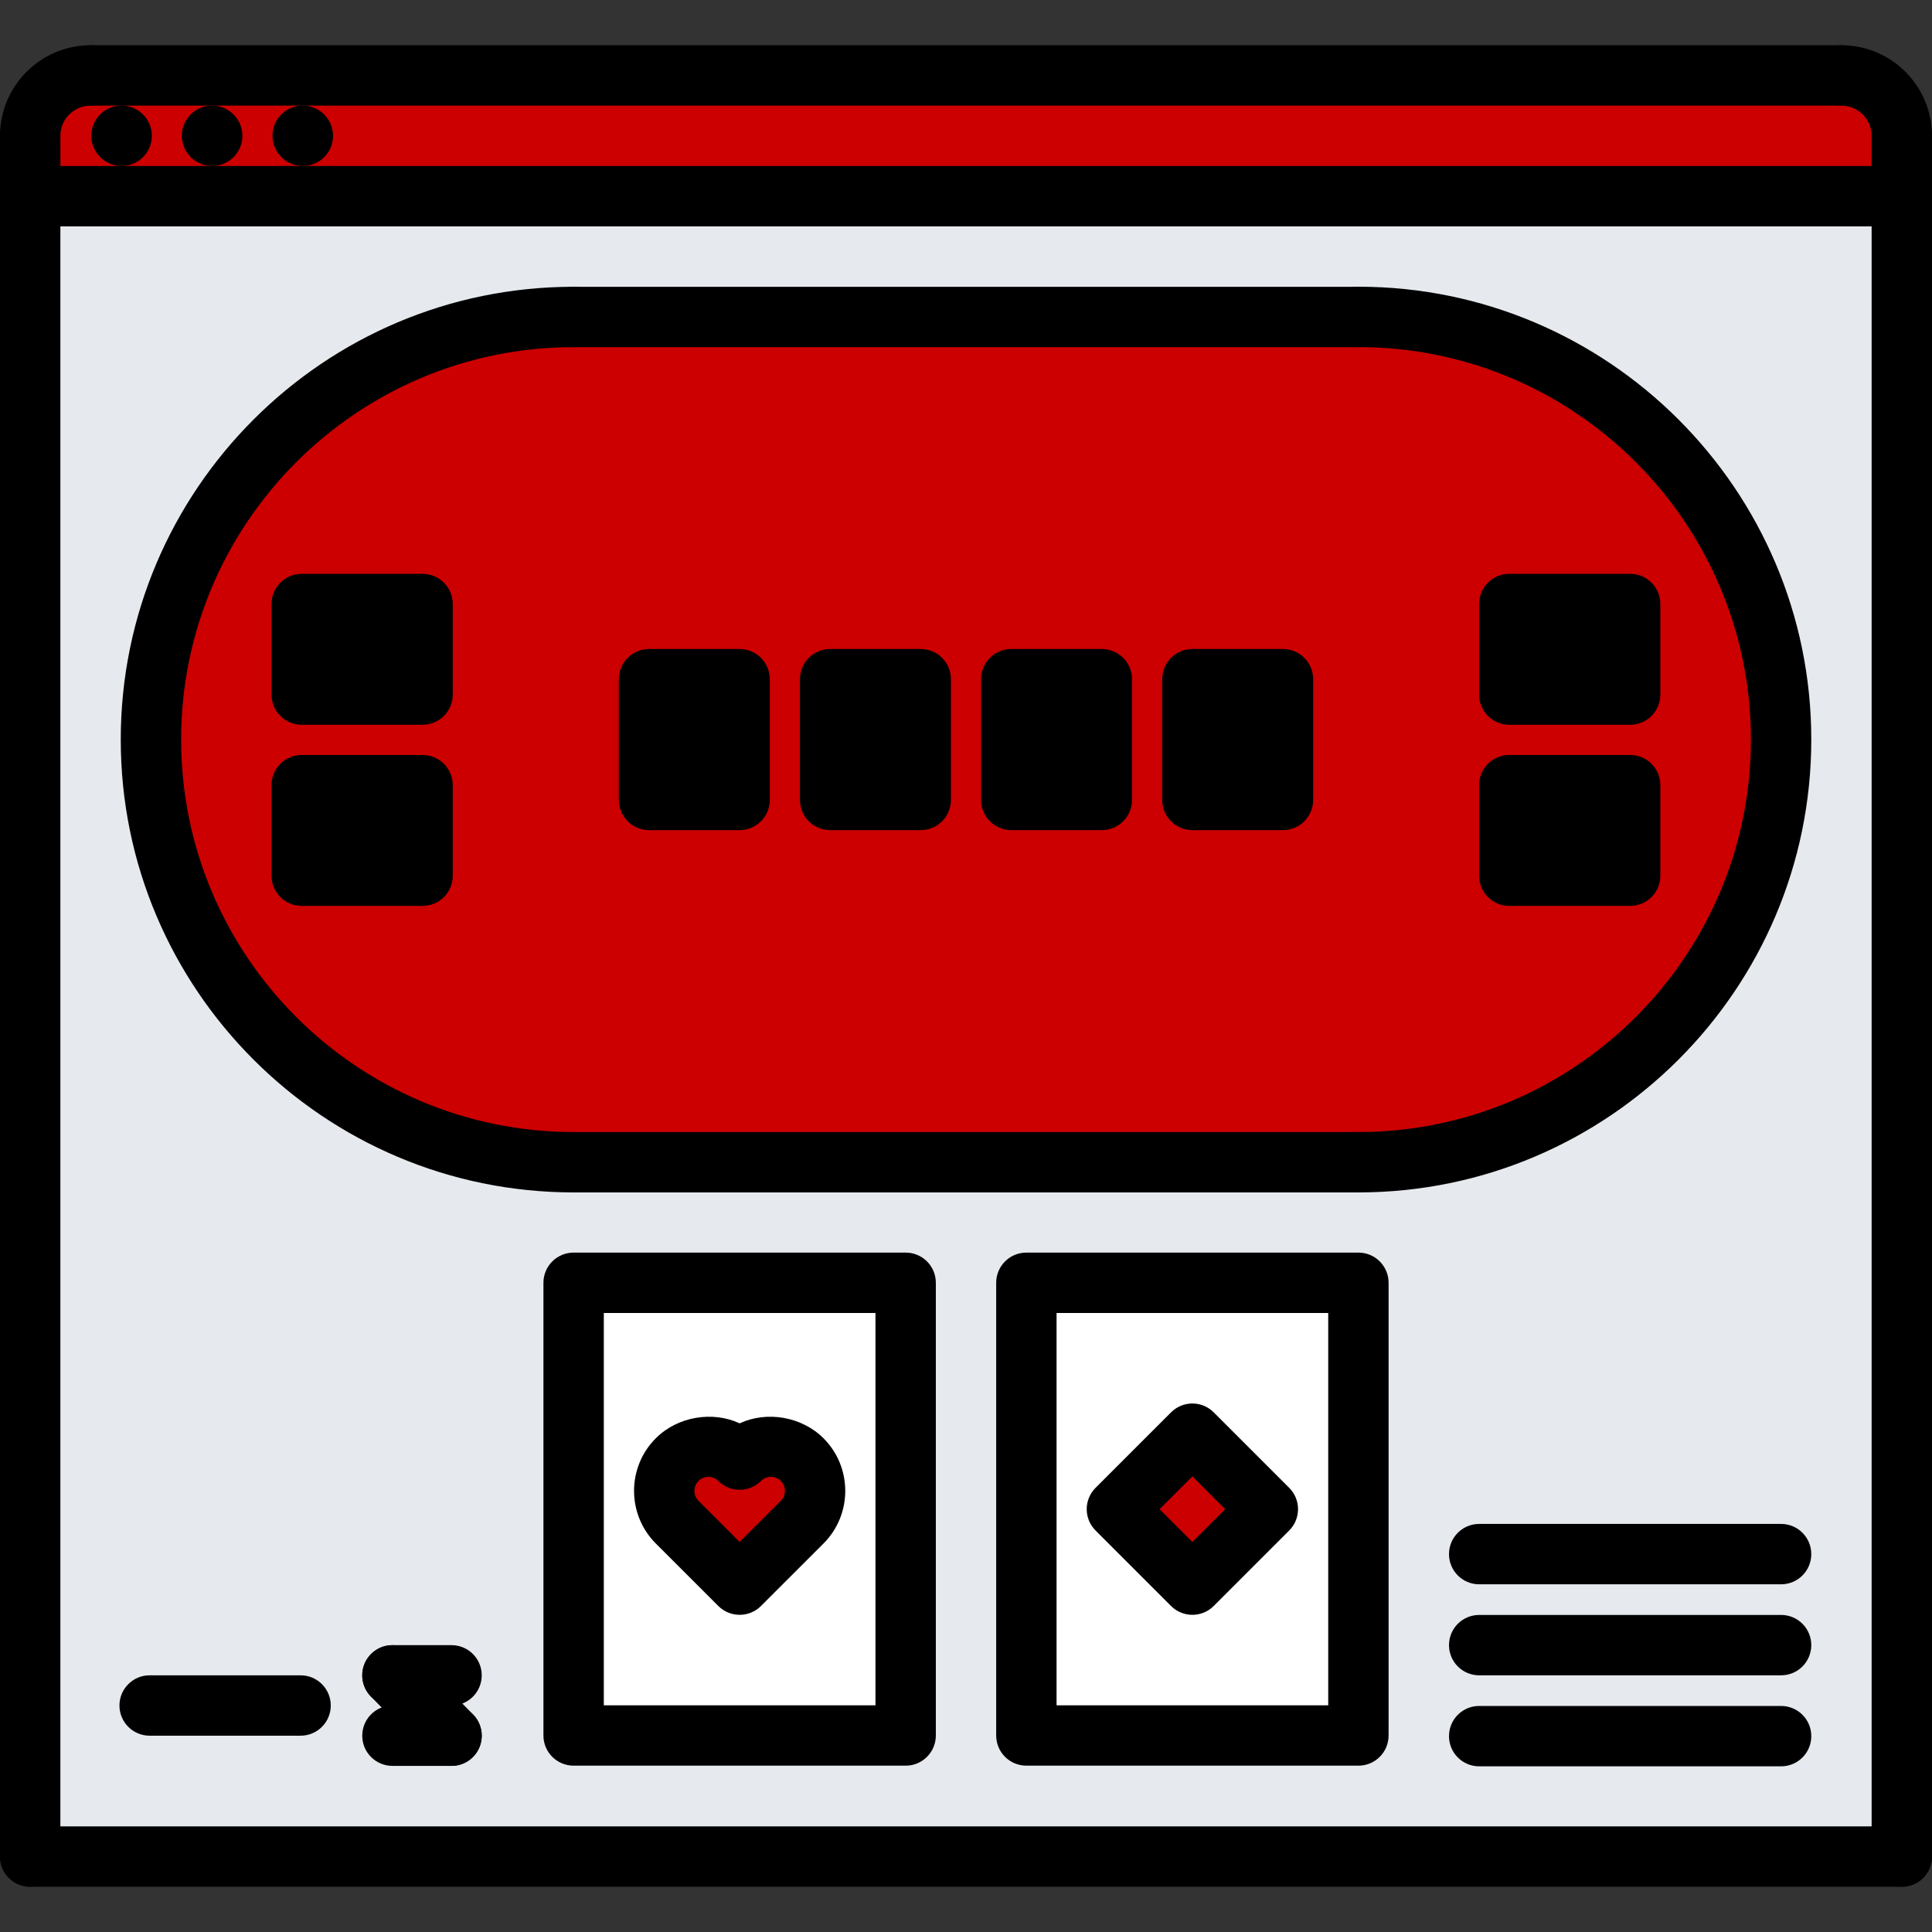 <?xml version="1.0"?>
<svg xmlns="http://www.w3.org/2000/svg" id="icons" enable-background="new 0 0 64 64" viewBox="0 0 64 64" class=""><rect x="0" y="0" width="64" height="64" fill="#333333" stroke="none"/><g><path d="m1 6.5h62v55h-62z" fill="#e6e9ed" data-original="#E6E9ED" class=""/><path d="m45 10.5h-26c-7.73 0-14 6.27-14 14s6.27 14 14 14h26c7.73 0 14-6.27 14-14s-6.27-14-14-14z" fill="#a0d468" data-original="#A0D468" class="" data-old_color="#a0d468" style="fill:#CC0000"/><path d="m19 42.49h11v15h-11z" fill="#fff" data-original="#FFF" class=""/><path d="m34 42.49h11v15h-11z" fill="#fff" data-original="#FFF" class=""/><path d="m63 6.5h-62v-2c0-1.11.89-2 2-2h58c1.11 0 2 .89 2 2z" fill="#ccd1d9" data-original="#CCD1D9" class="" data-old_color="#ccd1d9" style="fill:#CC0000"/><path d="m26.57 48.35c.569.57.569 1.5 0 2.07l-2.07 2.07-2.07-2.07c-.569-.57-.569-1.5 0-2.07.57-.569 1.5-.569 2.07 0 .57-.57 1.5-.57 2.07 0z" fill="#ed5565" data-original="#ED5565" class="active-path" data-old_color="#ed5565" style="fill:#CC0000"/><path d="m37.732 48.222h3.536v3.536h-3.536z" fill="#ed5565" transform="matrix(.707 -.707 .707 .707 -23.779 42.573)" data-original="#ED5565" class="active-path" data-old_color="#ed5565" style="fill:#CC0000"/><g fill="#fff"><path d="m50 26.01h4v3h-4z" data-original="#000000" class="" style="fill:#000000"/><path d="m50 20.01h4v3h-4z" data-original="#000000" class="" style="fill:#000000"/><path d="m21.5 22.5h3v4h-3z" data-original="#000000" class="" style="fill:#000000"/><path d="m27.5 22.5h3v4h-3z" data-original="#000000" class="" style="fill:#000000"/><path d="m39.5 22.5h3v4h-3z" data-original="#000000" class="" style="fill:#000000"/><path d="m33.5 22.5h3v4h-3z" data-original="#000000" class="" style="fill:#000000"/><path d="m9.99 26.01h4.01v3h-4.01z" data-original="#000000" class="" style="fill:#000000"/><path d="m9.99 20.01h4.01v3h-4.01z" data-original="#000000" class="" style="fill:#000000"/></g><path d="m1 5.499c-.553 0-1-.447-1-1 0-1.654 1.346-3 3-3 .553 0 1 .447 1 1s-.447 1-1 1c-.552 0-1 .448-1 1 0 .553-.447 1-1 1z" data-original="#000000" class="" style="fill:#000000"/><path d="m63 5.499c-.553 0-1-.447-1-1 0-.552-.448-1-1-1-.553 0-1-.447-1-1s.447-1 1-1c1.654 0 3 1.346 3 3 0 .553-.447 1-1 1z" data-original="#000000" class="" style="fill:#000000"/><path d="m61 3.499h-58c-.553 0-1-.447-1-1s.447-1 1-1h58c.553 0 1 .447 1 1s-.447 1-1 1z" data-original="#000000" class="" style="fill:#000000"/><path d="m4.03 5.499c-.553 0-1.005-.447-1.005-1s.442-1 .994-1h.011c.552 0 1 .447 1 1s-.448 1-1 1z" data-original="#000000" class="" style="fill:#000000"/><path d="m7.029 5.499c-.553 0-1.005-.447-1.005-1s.442-1 .994-1h.011c.552 0 1 .447 1 1s-.448 1-1 1z" data-original="#000000" class="" style="fill:#000000"/><path d="m10.032 5.499c-.553 0-1.005-.447-1.005-1s.442-1 .994-1h.011c.552 0 1 .447 1 1s-.448 1-1 1z" data-original="#000000" class="" style="fill:#000000"/><path d="m1 62.501c-.553 0-1-.447-1-1v-57.002c0-.553.447-1 1-1s1 .447 1 1v57.002c0 .553-.447 1-1 1z" data-original="#000000" class="" style="fill:#000000"/><path d="m63 62.501c-.553 0-1-.447-1-1v-57.002c0-.553.447-1 1-1s1 .447 1 1v57.002c0 .553-.447 1-1 1z" data-original="#000000" class="" style="fill:#000000"/><path d="m63 7.499h-62c-.553 0-1-.447-1-1s.447-1 1-1h62c.553 0 1 .447 1 1s-.447 1-1 1z" data-original="#000000" class="" style="fill:#000000"/><path d="m63 62.501h-62c-.553 0-1-.447-1-1s.447-1 1-1h62c.553 0 1 .447 1 1s-.447 1-1 1z" data-original="#000000" class="" style="fill:#000000"/><path d="m30.001 58.49h-10.999c-.553 0-1-.447-1-1v-14.996c0-.553.447-1 1-1h10.999c.553 0 1 .447 1 1v14.996c0 .553-.447 1-1 1zm-9.999-2h8.999v-12.996h-8.999z" data-original="#000000" class="" style="fill:#000000"/><path d="m24.502 53.493c-.256 0-.512-.098-.707-.293l-2.071-2.07c-.96-.961-.96-2.524-.001-3.484.724-.726 1.88-.913 2.779-.496.897-.417 2.054-.229 2.778.495.96.961.96 2.524.001 3.484l-2.072 2.071c-.195.196-.451.293-.707.293zm-1.036-4.57c-.071 0-.21.018-.327.135-.182.182-.182.478 0 .659l1.363 1.362 1.364-1.363c.181-.181.181-.477-.001-.658-.118-.117-.256-.135-.327-.135-.072 0-.21.018-.329.136-.391.391-1.023.391-1.414 0-.119-.119-.257-.136-.329-.136z" data-original="#000000" class="" style="fill:#000000"/><path d="m44.999 58.49h-10.999c-.553 0-1-.447-1-1v-14.996c0-.553.447-1 1-1h10.999c.553 0 1 .447 1 1v14.996c0 .553-.447 1-1 1zm-9.999-2h8.999v-12.996h-8.999z" data-original="#000000" class="" style="fill:#000000"/><path d="m39.499 53.493c-.256 0-.512-.098-.707-.293l-2.5-2.5c-.391-.391-.391-1.023 0-1.414l2.5-2.5c.391-.391 1.023-.391 1.414 0l2.5 2.5c.391.391.391 1.023 0 1.414l-2.5 2.5c-.195.196-.451.293-.707.293zm-1.086-3.5 1.086 1.086 1.086-1.086-1.086-1.086z" data-original="#000000" class="" style="fill:#000000"/><path d="m19 39.5c-8.271 0-15-6.729-15-15s6.729-15 15-15c.553 0 1 .447 1 1s-.447 1-1 1c-7.168 0-13 5.832-13 13s5.832 13 13 13c.553 0 1 .447 1 1s-.447 1-1 1z" data-original="#000000" class="" style="fill:#000000"/><path d="m45 39.5c-.553 0-1-.447-1-1s.447-1 1-1c7.169 0 13.001-5.832 13.001-13.001s-5.832-13.001-13.001-13.001c-.553 0-1-.447-1-1s.447-1 1-1c8.271 0 15.001 6.729 15.001 15.001s-6.73 15.001-15.001 15.001z" data-original="#000000" class="" style="fill:#000000"/><path d="m45 39.5h-25.999c-.553 0-1-.447-1-1s.447-1 1-1h25.999c.553 0 1 .447 1 1s-.447 1-1 1z" data-original="#000000" class="" style="fill:#000000"/><path d="m45 11.501h-25.999c-.553 0-1-.447-1-1s.447-1 1-1h25.999c.553 0 1 .447 1 1s-.447 1-1 1z" data-original="#000000" class="" style="fill:#000000"/><path d="m24.5 27.499h-3c-.553 0-1-.447-1-1v-4c0-.553.447-1 1-1h3c.553 0 1 .447 1 1v4c0 .553-.447 1-1 1zm-2-2h1v-2h-1z" data-original="#000000" class="" style="fill:#000000"/><path d="m30.5 27.499h-3c-.553 0-1-.447-1-1v-4c0-.553.447-1 1-1h3c.553 0 1 .447 1 1v4c0 .553-.447 1-1 1zm-2-2h1v-2h-1z" data-original="#000000" class="" style="fill:#000000"/><path d="m36.5 27.499h-3c-.553 0-1-.447-1-1v-4c0-.553.447-1 1-1h3c.553 0 1 .447 1 1v4c0 .553-.447 1-1 1zm-2-2h1v-2h-1z" data-original="#000000" class="" style="fill:#000000"/><path d="m42.5 27.499h-3c-.553 0-1-.447-1-1v-4c0-.553.447-1 1-1h3c.553 0 1 .447 1 1v4c0 .553-.447 1-1 1zm-2-2h1v-2h-1z" data-original="#000000" class="" style="fill:#000000"/><path d="m13.998 24.009h-4.004c-.553 0-1-.447-1-1v-3c0-.553.447-1 1-1h4.004c.553 0 1 .447 1 1v3c0 .553-.447 1-1 1zm-3.004-2h2.004v-1h-2.004z" data-original="#000000" class="" style="fill:#000000"/><path d="m13.998 30.009h-4.004c-.553 0-1-.447-1-1v-3c0-.553.447-1 1-1h4.004c.553 0 1 .447 1 1v3c0 .553-.447 1-1 1zm-3.004-2h2.004v-1h-2.004z" data-original="#000000" class="" style="fill:#000000"/><path d="m54.001 24.009h-4.004c-.553 0-1-.447-1-1v-3c0-.553.447-1 1-1h4.004c.553 0 1 .447 1 1v3c0 .553-.447 1-1 1zm-3.004-2h2.004v-1h-2.004z" data-original="#000000" class="" style="fill:#000000"/><path d="m54.001 30.009h-4.004c-.553 0-1-.447-1-1v-3c0-.553.447-1 1-1h4.004c.553 0 1 .447 1 1v3c0 .553-.447 1-1 1zm-3.004-2h2.004v-1h-2.004z" data-original="#000000" class="" style="fill:#000000"/><path d="m59.001 58.512h-10.001c-.553 0-1-.447-1-1s.447-1 1-1h10.001c.553 0 1 .447 1 1s-.447 1-1 1z" data-original="#000000" class="" style="fill:#000000"/><path d="m59.001 55.497h-10.001c-.553 0-1-.447-1-1s.447-1 1-1h10.001c.553 0 1 .447 1 1s-.447 1-1 1z" data-original="#000000" class="" style="fill:#000000"/><path d="m59.001 52.482h-10.001c-.553 0-1-.447-1-1s.447-1 1-1h10.001c.553 0 1 .447 1 1s-.447 1-1 1z" data-original="#000000" class="" style="fill:#000000"/><path d="m9.957 57.497h-5c-.553 0-1-.447-1-1s.447-1 1-1h5c.553 0 1 .447 1 1s-.447 1-1 1z" data-original="#000000" class="" style="fill:#000000"/><path d="m14.958 56.498h-1.958c-.553 0-1-.447-1-1s.447-1 1-1h1.958c.553 0 1 .447 1 1s-.447 1-1 1z" data-original="#000000" class="" style="fill:#000000"/><path d="m14.958 58.497c-.26 0-.519-.101-.715-.3l-1.958-1.999c-.386-.395-.38-1.028.015-1.415.396-.386 1.027-.379 1.415.015l1.958 1.999c.386.395.38 1.028-.015 1.415-.195.19-.447.285-.7.285z" data-original="#000000" class="" style="fill:#000000"/><path d="m14.958 58.497h-1.958c-.553 0-1-.447-1-1s.447-1 1-1h1.958c.553 0 1 .447 1 1s-.447 1-1 1z" data-original="#000000" class="" style="fill:#000000"/></g> </svg>

